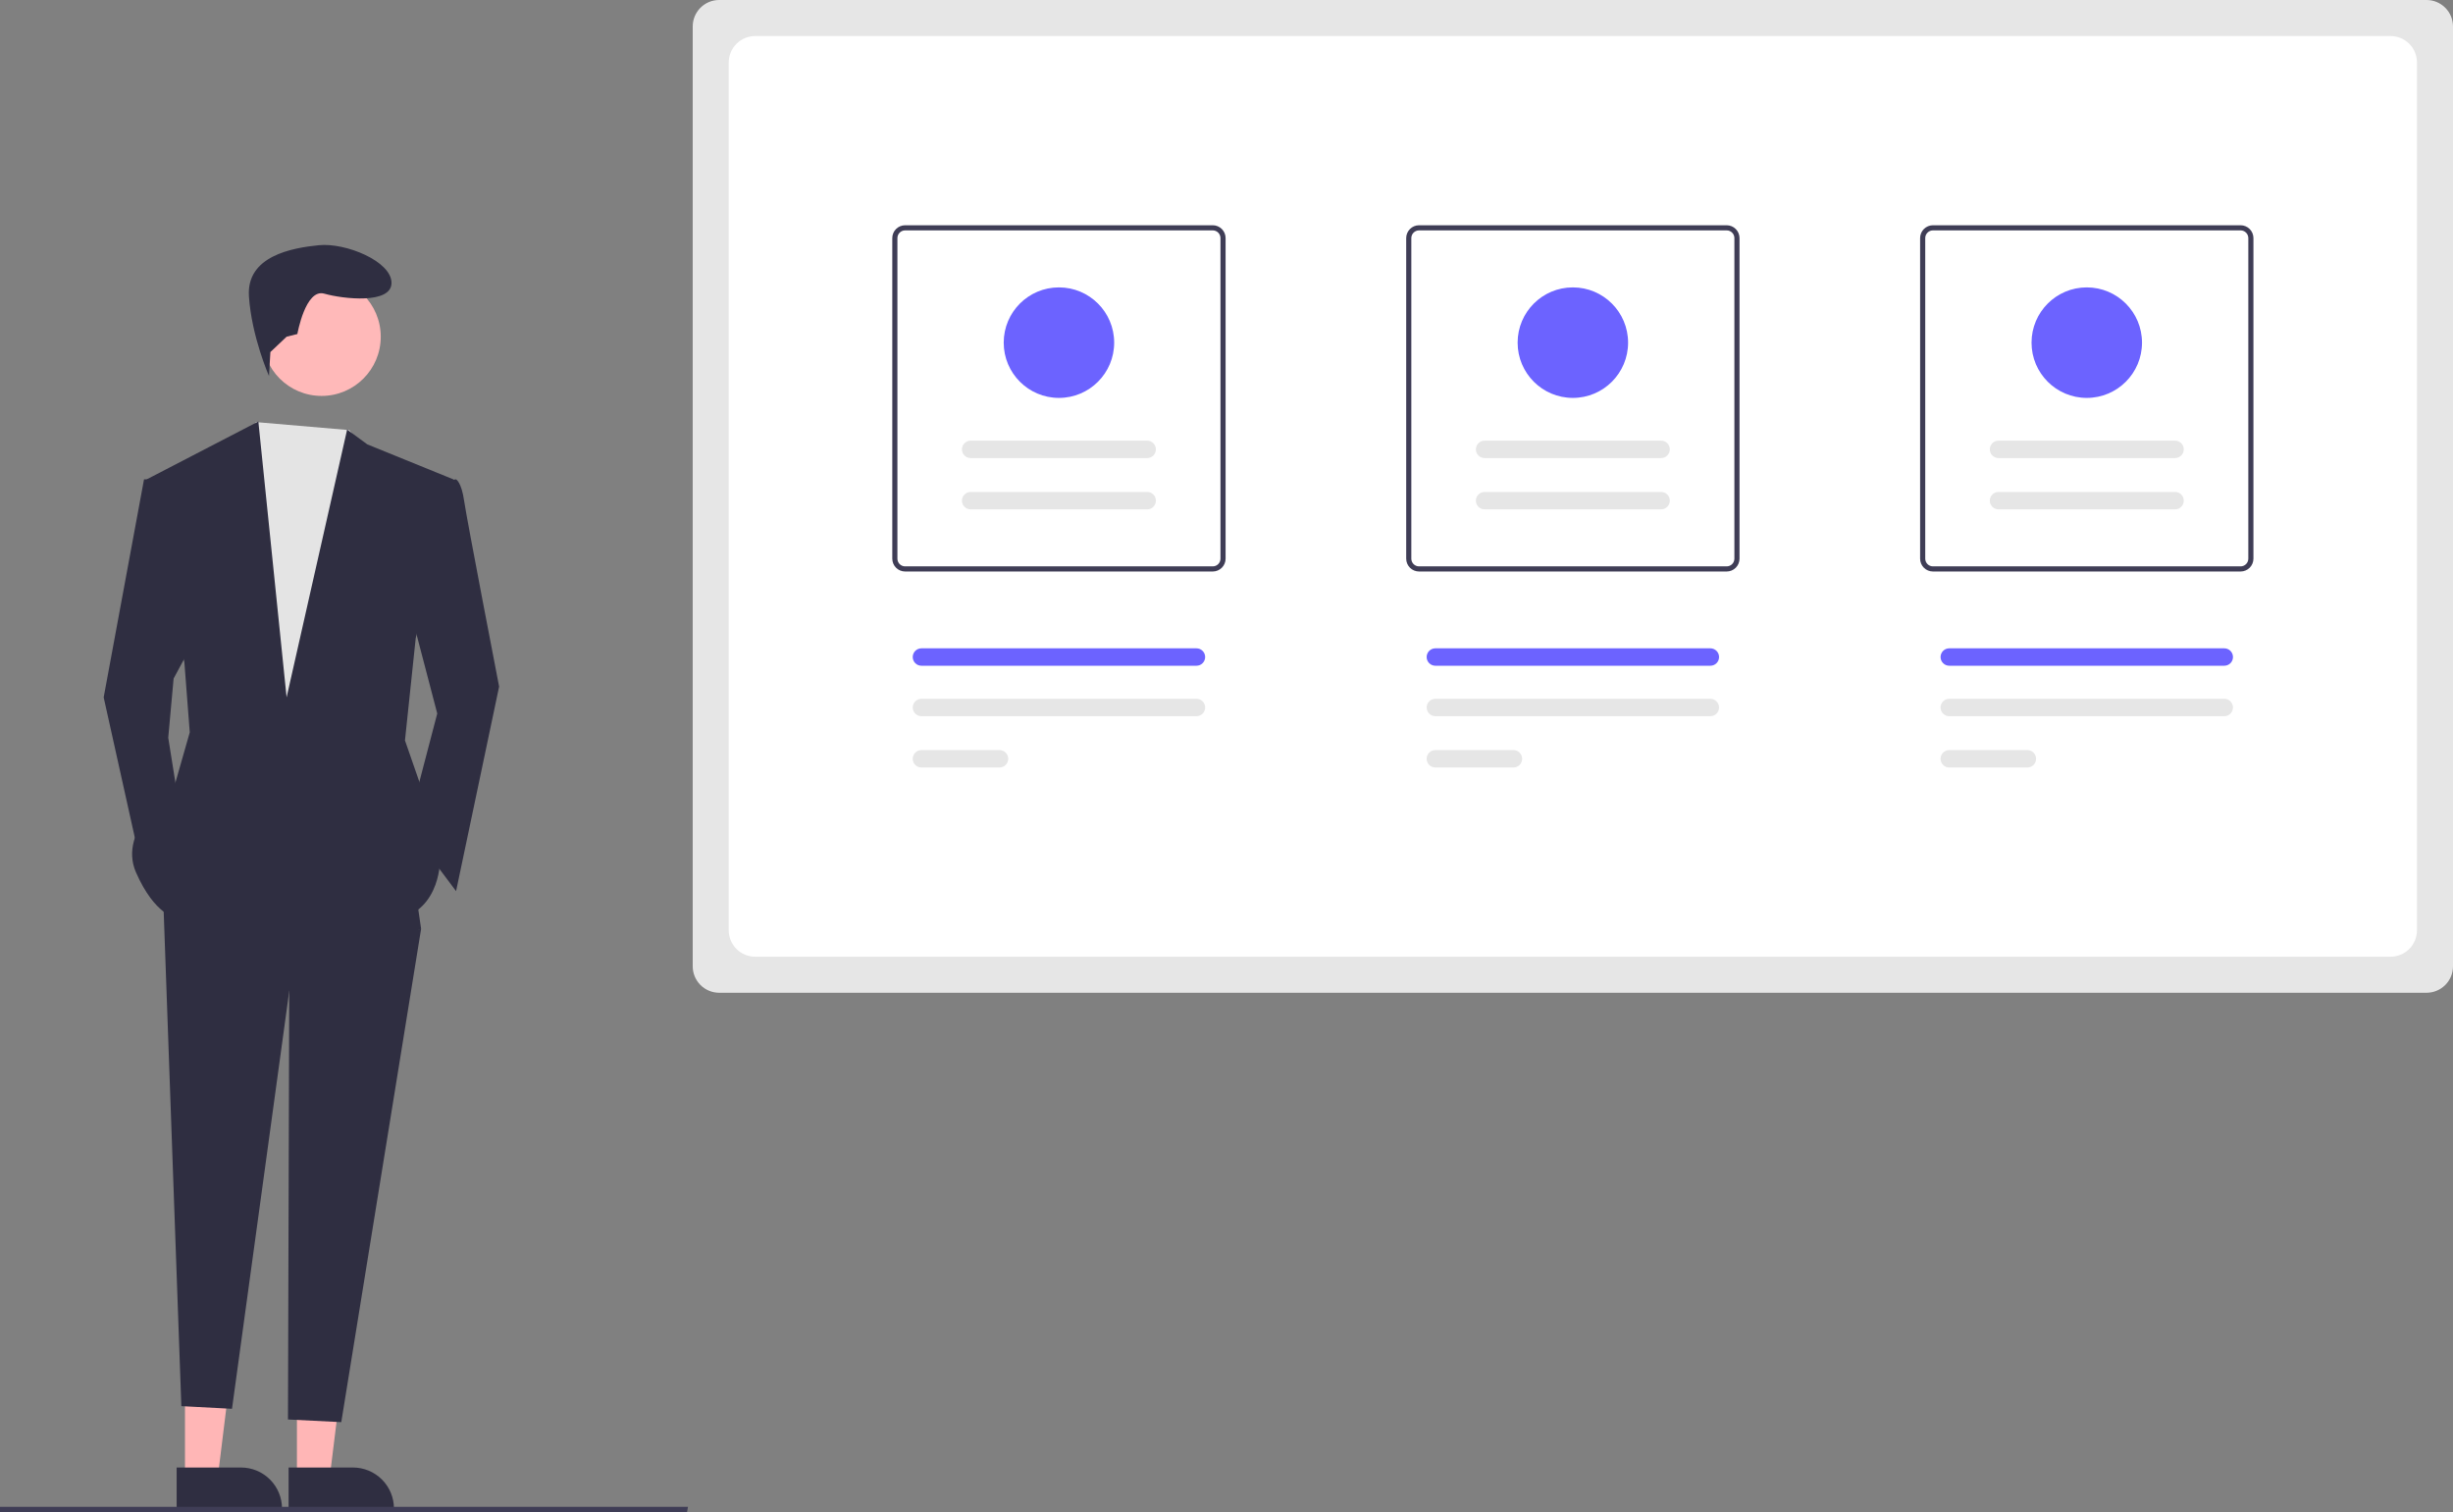 <svg width="519" height="320" viewBox="0 0 519 320" fill="none" xmlns="http://www.w3.org/2000/svg">
<rect x="0" y="0" width="519" height="320" fill="#808080" stroke="none"/>
<g clip-path="url(#clip0_148_237)">
<path d="M513.411 210.049H152.152C150.67 210.047 149.249 209.457 148.202 208.409C147.154 207.361 146.564 205.939 146.563 204.457V5.592C146.564 4.109 147.154 2.688 148.202 1.64C149.249 0.591 150.67 0.002 152.152 0H513.411C514.893 0.002 516.313 0.591 517.361 1.64C518.409 2.688 518.998 4.109 519 5.592V204.457C518.998 205.939 518.409 207.361 517.361 208.409C516.313 209.457 514.893 210.047 513.411 210.049Z" fill="#E6E6E6"/>
<path d="M505.789 202.423H159.773C158.292 202.422 156.871 201.832 155.823 200.784C154.775 199.735 154.186 198.314 154.184 196.831V13.217C154.186 11.735 154.775 10.313 155.823 9.265C156.871 8.217 158.291 7.627 159.773 7.625H505.789C507.271 7.627 508.692 8.217 509.74 9.265C510.787 10.313 511.377 11.735 511.378 13.217V196.831C511.377 198.314 510.787 199.735 509.74 200.784C508.692 201.832 507.271 202.422 505.789 202.423V202.423Z" fill="white"/>
<path d="M256.597 120.919H191.499C190.78 120.918 190.091 120.631 189.582 120.123C189.074 119.614 188.788 118.924 188.787 118.205V50.374C188.788 49.654 189.074 48.964 189.582 48.456C190.091 47.947 190.78 47.661 191.499 47.66H256.597C257.316 47.661 258.005 47.947 258.514 48.456C259.022 48.964 259.308 49.654 259.309 50.374V118.205C259.308 118.924 259.022 119.614 258.514 120.123C258.005 120.631 257.316 120.918 256.597 120.919V120.919ZM191.499 48.745C191.068 48.746 190.654 48.917 190.349 49.223C190.044 49.528 189.872 49.942 189.872 50.374V118.205C189.872 118.636 190.044 119.05 190.349 119.356C190.654 119.661 191.068 119.833 191.499 119.833H256.597C257.028 119.833 257.442 119.661 257.747 119.356C258.052 119.05 258.224 118.636 258.224 118.205V50.374C258.224 49.942 258.052 49.528 257.747 49.223C257.442 48.917 257.028 48.746 256.597 48.745H191.499Z" fill="#3F3D56"/>
<path d="M365.33 120.919H300.233C299.514 120.918 298.824 120.631 298.316 120.123C297.807 119.614 297.521 118.924 297.52 118.205V50.374C297.521 49.654 297.807 48.964 298.316 48.456C298.824 47.947 299.514 47.661 300.233 47.66H365.33C366.049 47.661 366.739 47.947 367.247 48.456C367.756 48.964 368.042 49.654 368.042 50.374V118.205C368.042 118.924 367.756 119.614 367.247 120.123C366.739 120.631 366.049 120.918 365.33 120.919ZM300.233 48.745C299.801 48.746 299.388 48.917 299.082 49.223C298.777 49.528 298.606 49.942 298.605 50.374V118.205C298.606 118.636 298.777 119.05 299.082 119.356C299.388 119.661 299.801 119.833 300.233 119.833H365.33C365.762 119.833 366.175 119.661 366.48 119.356C366.785 119.05 366.957 118.636 366.957 118.205V50.374C366.957 49.942 366.785 49.528 366.48 49.223C366.175 48.917 365.762 48.746 365.33 48.745H300.233Z" fill="#3F3D56"/>
<path d="M474.063 120.919H408.966C408.247 120.918 407.558 120.631 407.049 120.123C406.541 119.614 406.255 118.924 406.254 118.205V50.374C406.255 49.654 406.541 48.964 407.049 48.456C407.558 47.947 408.247 47.661 408.966 47.66H474.063C474.783 47.661 475.472 47.947 475.981 48.456C476.489 48.964 476.775 49.654 476.776 50.374V118.205C476.775 118.924 476.489 119.614 475.981 120.123C475.472 120.631 474.783 120.918 474.063 120.919V120.919ZM408.966 48.745C408.535 48.746 408.121 48.917 407.816 49.223C407.511 49.528 407.339 49.942 407.339 50.374V118.205C407.339 118.636 407.511 119.05 407.816 119.356C408.121 119.661 408.535 119.833 408.966 119.833H474.063C474.495 119.833 474.909 119.661 475.214 119.356C475.519 119.05 475.69 118.636 475.691 118.205V50.374C475.69 49.942 475.519 49.528 475.214 49.223C474.909 48.917 474.495 48.746 474.063 48.745H408.966Z" fill="#3F3D56"/>
<path d="M211.478 162.389C211.719 162.389 211.959 162.342 212.182 162.249C212.406 162.157 212.609 162.021 212.78 161.85C212.951 161.679 213.087 161.476 213.179 161.252C213.272 161.029 213.32 160.789 213.32 160.547C213.32 160.305 213.272 160.066 213.18 159.842C213.087 159.619 212.952 159.416 212.781 159.244C212.61 159.073 212.407 158.937 212.184 158.845C211.96 158.752 211.721 158.704 211.479 158.704H194.954C194.466 158.704 193.997 158.898 193.652 159.244C193.307 159.589 193.113 160.058 193.113 160.547C193.113 161.035 193.307 161.504 193.652 161.849C193.997 162.195 194.466 162.389 194.954 162.389H211.478Z" fill="#E6E6E6"/>
<path d="M253.142 151.534C253.63 151.535 254.099 151.342 254.445 150.997C254.791 150.652 254.986 150.184 254.987 149.695C254.987 149.206 254.794 148.737 254.45 148.391C254.105 148.045 253.637 147.85 253.149 147.849H194.954C194.466 147.85 193.999 148.044 193.654 148.39C193.309 148.735 193.116 149.203 193.116 149.692C193.116 150.18 193.309 150.648 193.654 150.993C193.999 151.339 194.466 151.533 194.954 151.534H253.142Z" fill="#E6E6E6"/>
<path d="M320.211 162.389C320.699 162.389 321.168 162.195 321.513 161.849C321.858 161.504 322.052 161.035 322.052 160.547C322.052 160.058 321.858 159.589 321.513 159.244C321.168 158.898 320.699 158.704 320.211 158.704H303.688C303.199 158.704 302.731 158.898 302.385 159.244C302.04 159.589 301.846 160.058 301.846 160.547C301.846 161.035 302.04 161.504 302.385 161.849C302.731 162.195 303.199 162.389 303.688 162.389H320.211Z" fill="#E6E6E6"/>
<path d="M361.875 151.534C362.363 151.533 362.831 151.339 363.175 150.993C363.52 150.648 363.713 150.18 363.713 149.692C363.713 149.203 363.52 148.735 363.175 148.39C362.831 148.044 362.363 147.85 361.875 147.849H303.688C303.2 147.85 302.732 148.044 302.388 148.39C302.043 148.735 301.849 149.203 301.849 149.692C301.849 150.18 302.043 150.648 302.388 150.993C302.732 151.339 303.2 151.533 303.688 151.534H361.875Z" fill="#E6E6E6"/>
<path d="M428.944 162.389C429.433 162.389 429.901 162.195 430.247 161.849C430.592 161.504 430.786 161.035 430.786 160.547C430.786 160.058 430.592 159.589 430.247 159.244C429.901 158.898 429.433 158.704 428.944 158.704H412.421C412.179 158.704 411.94 158.752 411.716 158.844C411.493 158.937 411.29 159.072 411.119 159.243C410.948 159.414 410.812 159.617 410.719 159.841C410.627 160.064 410.579 160.304 410.579 160.546C410.579 160.788 410.626 161.027 410.719 161.251C410.811 161.475 410.947 161.678 411.118 161.849C411.288 162.02 411.491 162.156 411.715 162.249C411.938 162.341 412.178 162.389 412.419 162.389H428.944Z" fill="#E6E6E6"/>
<path d="M470.609 151.534C471.096 151.533 471.564 151.339 471.909 150.993C472.253 150.648 472.447 150.18 472.447 149.692C472.447 149.203 472.253 148.735 471.909 148.39C471.564 148.044 471.096 147.85 470.609 147.849H412.421C412.179 147.849 411.94 147.896 411.716 147.988C411.492 148.08 411.289 148.216 411.118 148.386C410.946 148.557 410.81 148.76 410.718 148.983C410.625 149.207 410.576 149.446 410.576 149.688C410.576 149.93 410.623 150.17 410.715 150.393C410.807 150.617 410.942 150.821 411.113 150.992C411.284 151.163 411.486 151.299 411.71 151.392C411.933 151.485 412.172 151.534 412.414 151.534H470.609Z" fill="#E6E6E6"/>
<path d="M253.142 140.858C253.63 140.859 254.099 140.665 254.444 140.319C254.79 139.974 254.984 139.505 254.984 139.017C254.984 138.528 254.79 138.059 254.445 137.714C254.1 137.368 253.632 137.174 253.143 137.173H194.954C194.466 137.173 193.997 137.368 193.652 137.713C193.307 138.059 193.113 138.527 193.113 139.016C193.113 139.505 193.307 139.973 193.652 140.319C193.997 140.664 194.466 140.858 194.954 140.858H253.142Z" fill="#6C63FF"/>
<path d="M361.875 140.858C362.364 140.858 362.832 140.664 363.177 140.319C363.523 139.973 363.717 139.505 363.717 139.016C363.717 138.527 363.523 138.059 363.177 137.713C362.832 137.368 362.364 137.173 361.875 137.173H303.688C303.199 137.173 302.731 137.368 302.385 137.713C302.04 138.059 301.846 138.527 301.846 139.016C301.846 139.505 302.04 139.973 302.385 140.319C302.731 140.664 303.199 140.858 303.688 140.858H361.875Z" fill="#6C63FF"/>
<path d="M470.609 140.858C471.097 140.858 471.565 140.664 471.911 140.319C472.256 139.973 472.45 139.505 472.45 139.016C472.45 138.527 472.256 138.059 471.911 137.713C471.565 137.368 471.097 137.173 470.609 137.173H412.421C411.933 137.173 411.464 137.367 411.119 137.713C410.773 138.058 410.579 138.527 410.579 139.015C410.579 139.504 410.772 139.972 411.118 140.318C411.463 140.664 411.931 140.858 412.419 140.858H470.609Z" fill="#6C63FF"/>
<path d="M242.726 107.773C243.214 107.772 243.681 107.577 244.026 107.232C244.37 106.887 244.564 106.418 244.564 105.93C244.564 105.442 244.37 104.974 244.026 104.629C243.681 104.283 243.214 104.089 242.726 104.088H205.37C205.128 104.087 204.889 104.135 204.665 104.227C204.442 104.319 204.238 104.454 204.067 104.625C203.896 104.796 203.76 104.999 203.667 105.222C203.574 105.445 203.526 105.685 203.525 105.927C203.525 106.169 203.572 106.409 203.664 106.632C203.756 106.856 203.892 107.059 204.062 107.231C204.233 107.402 204.436 107.538 204.659 107.631C204.882 107.724 205.122 107.772 205.363 107.773H242.726Z" fill="#E6E6E6"/>
<path d="M242.726 96.918C243.214 96.917 243.681 96.722 244.026 96.377C244.37 96.031 244.564 95.563 244.564 95.075C244.564 94.587 244.37 94.119 244.026 93.774C243.681 93.428 243.214 93.234 242.726 93.233H205.37C205.128 93.232 204.889 93.28 204.665 93.372C204.442 93.464 204.238 93.599 204.067 93.77C203.896 93.941 203.76 94.144 203.667 94.367C203.574 94.59 203.526 94.83 203.525 95.072C203.525 95.314 203.572 95.553 203.664 95.777C203.756 96.001 203.892 96.204 204.062 96.376C204.233 96.547 204.436 96.683 204.659 96.776C204.882 96.869 205.122 96.917 205.363 96.918H242.726Z" fill="#E6E6E6"/>
<path d="M224.048 84.19C230.502 84.19 235.734 78.956 235.734 72.498C235.734 66.04 230.502 60.806 224.048 60.806C217.594 60.806 212.362 66.04 212.362 72.498C212.362 78.956 217.594 84.19 224.048 84.19Z" fill="#6C63FF"/>
<path d="M351.459 107.773C351.947 107.772 352.415 107.577 352.759 107.232C353.104 106.887 353.297 106.418 353.297 105.93C353.297 105.442 353.104 104.974 352.759 104.629C352.415 104.283 351.947 104.089 351.459 104.088H314.104C313.616 104.089 313.148 104.283 312.804 104.629C312.459 104.974 312.265 105.442 312.265 105.93C312.265 106.418 312.459 106.887 312.804 107.232C313.148 107.577 313.616 107.772 314.104 107.773H351.459Z" fill="#E6E6E6"/>
<path d="M351.459 96.918C351.947 96.917 352.415 96.722 352.759 96.377C353.104 96.031 353.297 95.563 353.297 95.075C353.297 94.587 353.104 94.119 352.759 93.774C352.415 93.428 351.947 93.234 351.459 93.233H314.104C313.616 93.234 313.148 93.428 312.804 93.774C312.459 94.119 312.265 94.587 312.265 95.075C312.265 95.563 312.459 96.031 312.804 96.377C313.148 96.722 313.616 96.917 314.104 96.918H351.459Z" fill="#E6E6E6"/>
<path d="M332.781 84.19C339.235 84.19 344.468 78.956 344.468 72.498C344.468 66.04 339.235 60.806 332.781 60.806C326.327 60.806 321.095 66.04 321.095 72.498C321.095 78.956 326.327 84.19 332.781 84.19Z" fill="#6C63FF"/>
<path d="M460.193 107.773C460.434 107.773 460.674 107.726 460.897 107.634C461.121 107.542 461.324 107.406 461.496 107.235C461.667 107.065 461.803 106.862 461.896 106.638C461.989 106.415 462.037 106.176 462.037 105.934C462.038 105.692 461.991 105.452 461.898 105.228C461.806 105.005 461.671 104.801 461.5 104.63C461.33 104.459 461.127 104.322 460.904 104.229C460.68 104.136 460.441 104.088 460.199 104.088H422.837C422.349 104.089 421.882 104.283 421.537 104.629C421.192 104.974 420.999 105.442 420.999 105.93C420.999 106.418 421.192 106.887 421.537 107.232C421.882 107.577 422.349 107.772 422.837 107.773H460.193Z" fill="#E6E6E6"/>
<path d="M460.193 96.918C460.434 96.918 460.674 96.871 460.897 96.779C461.121 96.686 461.324 96.551 461.496 96.38C461.667 96.21 461.803 96.007 461.896 95.783C461.989 95.56 462.037 95.32 462.037 95.079C462.038 94.837 461.991 94.597 461.898 94.373C461.806 94.15 461.671 93.946 461.5 93.775C461.33 93.603 461.127 93.467 460.904 93.374C460.68 93.281 460.441 93.233 460.199 93.233H422.837C422.349 93.234 421.882 93.428 421.537 93.774C421.192 94.119 420.999 94.587 420.999 95.075C420.999 95.563 421.192 96.031 421.537 96.377C421.882 96.722 422.349 96.917 422.837 96.918H460.193Z" fill="#E6E6E6"/>
<path d="M441.515 84.19C447.969 84.19 453.201 78.956 453.201 72.498C453.201 66.04 447.969 60.806 441.515 60.806C435.061 60.806 429.828 66.04 429.828 72.498C429.828 78.956 435.061 84.19 441.515 84.19Z" fill="#6C63FF"/>
<path d="M39.138 312.757H46.052L49.341 286.075L39.137 286.076L39.138 312.757Z" fill="#FFB6B6"/>
<path d="M37.374 310.499L50.99 310.498H50.991C53.292 310.498 55.499 311.413 57.126 313.041C58.754 314.669 59.668 316.877 59.668 319.18V319.462L37.375 319.463L37.374 310.499Z" fill="#2F2E41"/>
<path d="M62.824 312.757H69.738L73.027 286.075L62.823 286.076L62.824 312.757Z" fill="#FFB6B6"/>
<path d="M61.06 310.499L74.676 310.498H74.677C76.978 310.498 79.185 311.413 80.812 313.041C82.439 314.669 83.354 316.877 83.354 319.18V319.462L61.06 319.463L61.06 310.499Z" fill="#2F2E41"/>
<path d="M89.097 196.523L72.207 300.898L60.928 300.334L61.208 204.495L89.097 196.523Z" fill="#2F2E41"/>
<path d="M43.564 164.633L84.543 165.203L89.097 196.523L61.208 209.62L49.085 298.077L38.37 297.513L34.457 187.981L43.564 164.633Z" fill="#2F2E41"/>
<path d="M68.038 83.771C74.953 83.771 80.559 78.162 80.559 71.243C80.559 64.324 74.953 58.715 68.038 58.715C61.122 58.715 55.516 64.324 55.516 71.243C55.516 78.162 61.122 83.771 68.038 83.771Z" fill="#FFB9B9"/>
<path d="M73.899 91.002L81.129 100.285L77.713 171.466L50.963 170.897L46.41 108.827L52.101 92.882L54.16 89.309L73.899 91.002Z" fill="#E4E4E4"/>
<path d="M86.251 127.049L92.512 150.966L86.251 174.883L96.496 188.55L105.602 145.272C105.602 145.272 98.772 109.966 98.203 105.979C97.634 101.993 96.496 101.424 96.496 101.424L91.942 101.993L86.251 127.049Z" fill="#2F2E41"/>
<path d="M40.718 136.16L36.734 143.564L35.595 156.092L37.872 170.328L29.904 183.425L21.936 147.55L30.473 101.424H33.888L40.718 136.16Z" fill="#2F2E41"/>
<path d="M57.209 74.488L56.912 79.552C56.912 79.552 53.239 71.243 52.67 62.701C52.101 54.159 61.777 52.451 67.469 51.881C73.16 51.312 82.836 55.298 82.836 59.854C82.836 64.409 72.591 63.27 68.607 62.132C64.623 60.993 62.915 70.673 62.915 70.673L60.639 71.243L57.209 74.488Z" fill="#2F2E41"/>
<path d="M87.958 135.022L85.682 156.661L90.235 169.758L93.081 182.286C93.081 182.286 93.081 194.245 81.698 194.814C70.314 195.384 37.303 194.245 37.303 194.245C37.303 194.245 32.75 193.675 28.765 184.564C24.781 175.453 36.734 166.911 36.734 166.911L40.149 154.953L39.01 140.147L31.042 101.424L54.662 89.18L60.639 147.55L73.445 90.889L77.713 94.021L95.927 101.424L87.958 135.022Z" fill="#2F2E41"/>
<path d="M145.351 320H0V318.812H145.566L145.351 320Z" fill="#3F3D56"/>
</g>
<defs>
<clipPath id="clip0_148_237">
<rect width="519" height="320" fill="white"/>
</clipPath>
</defs>
</svg>

